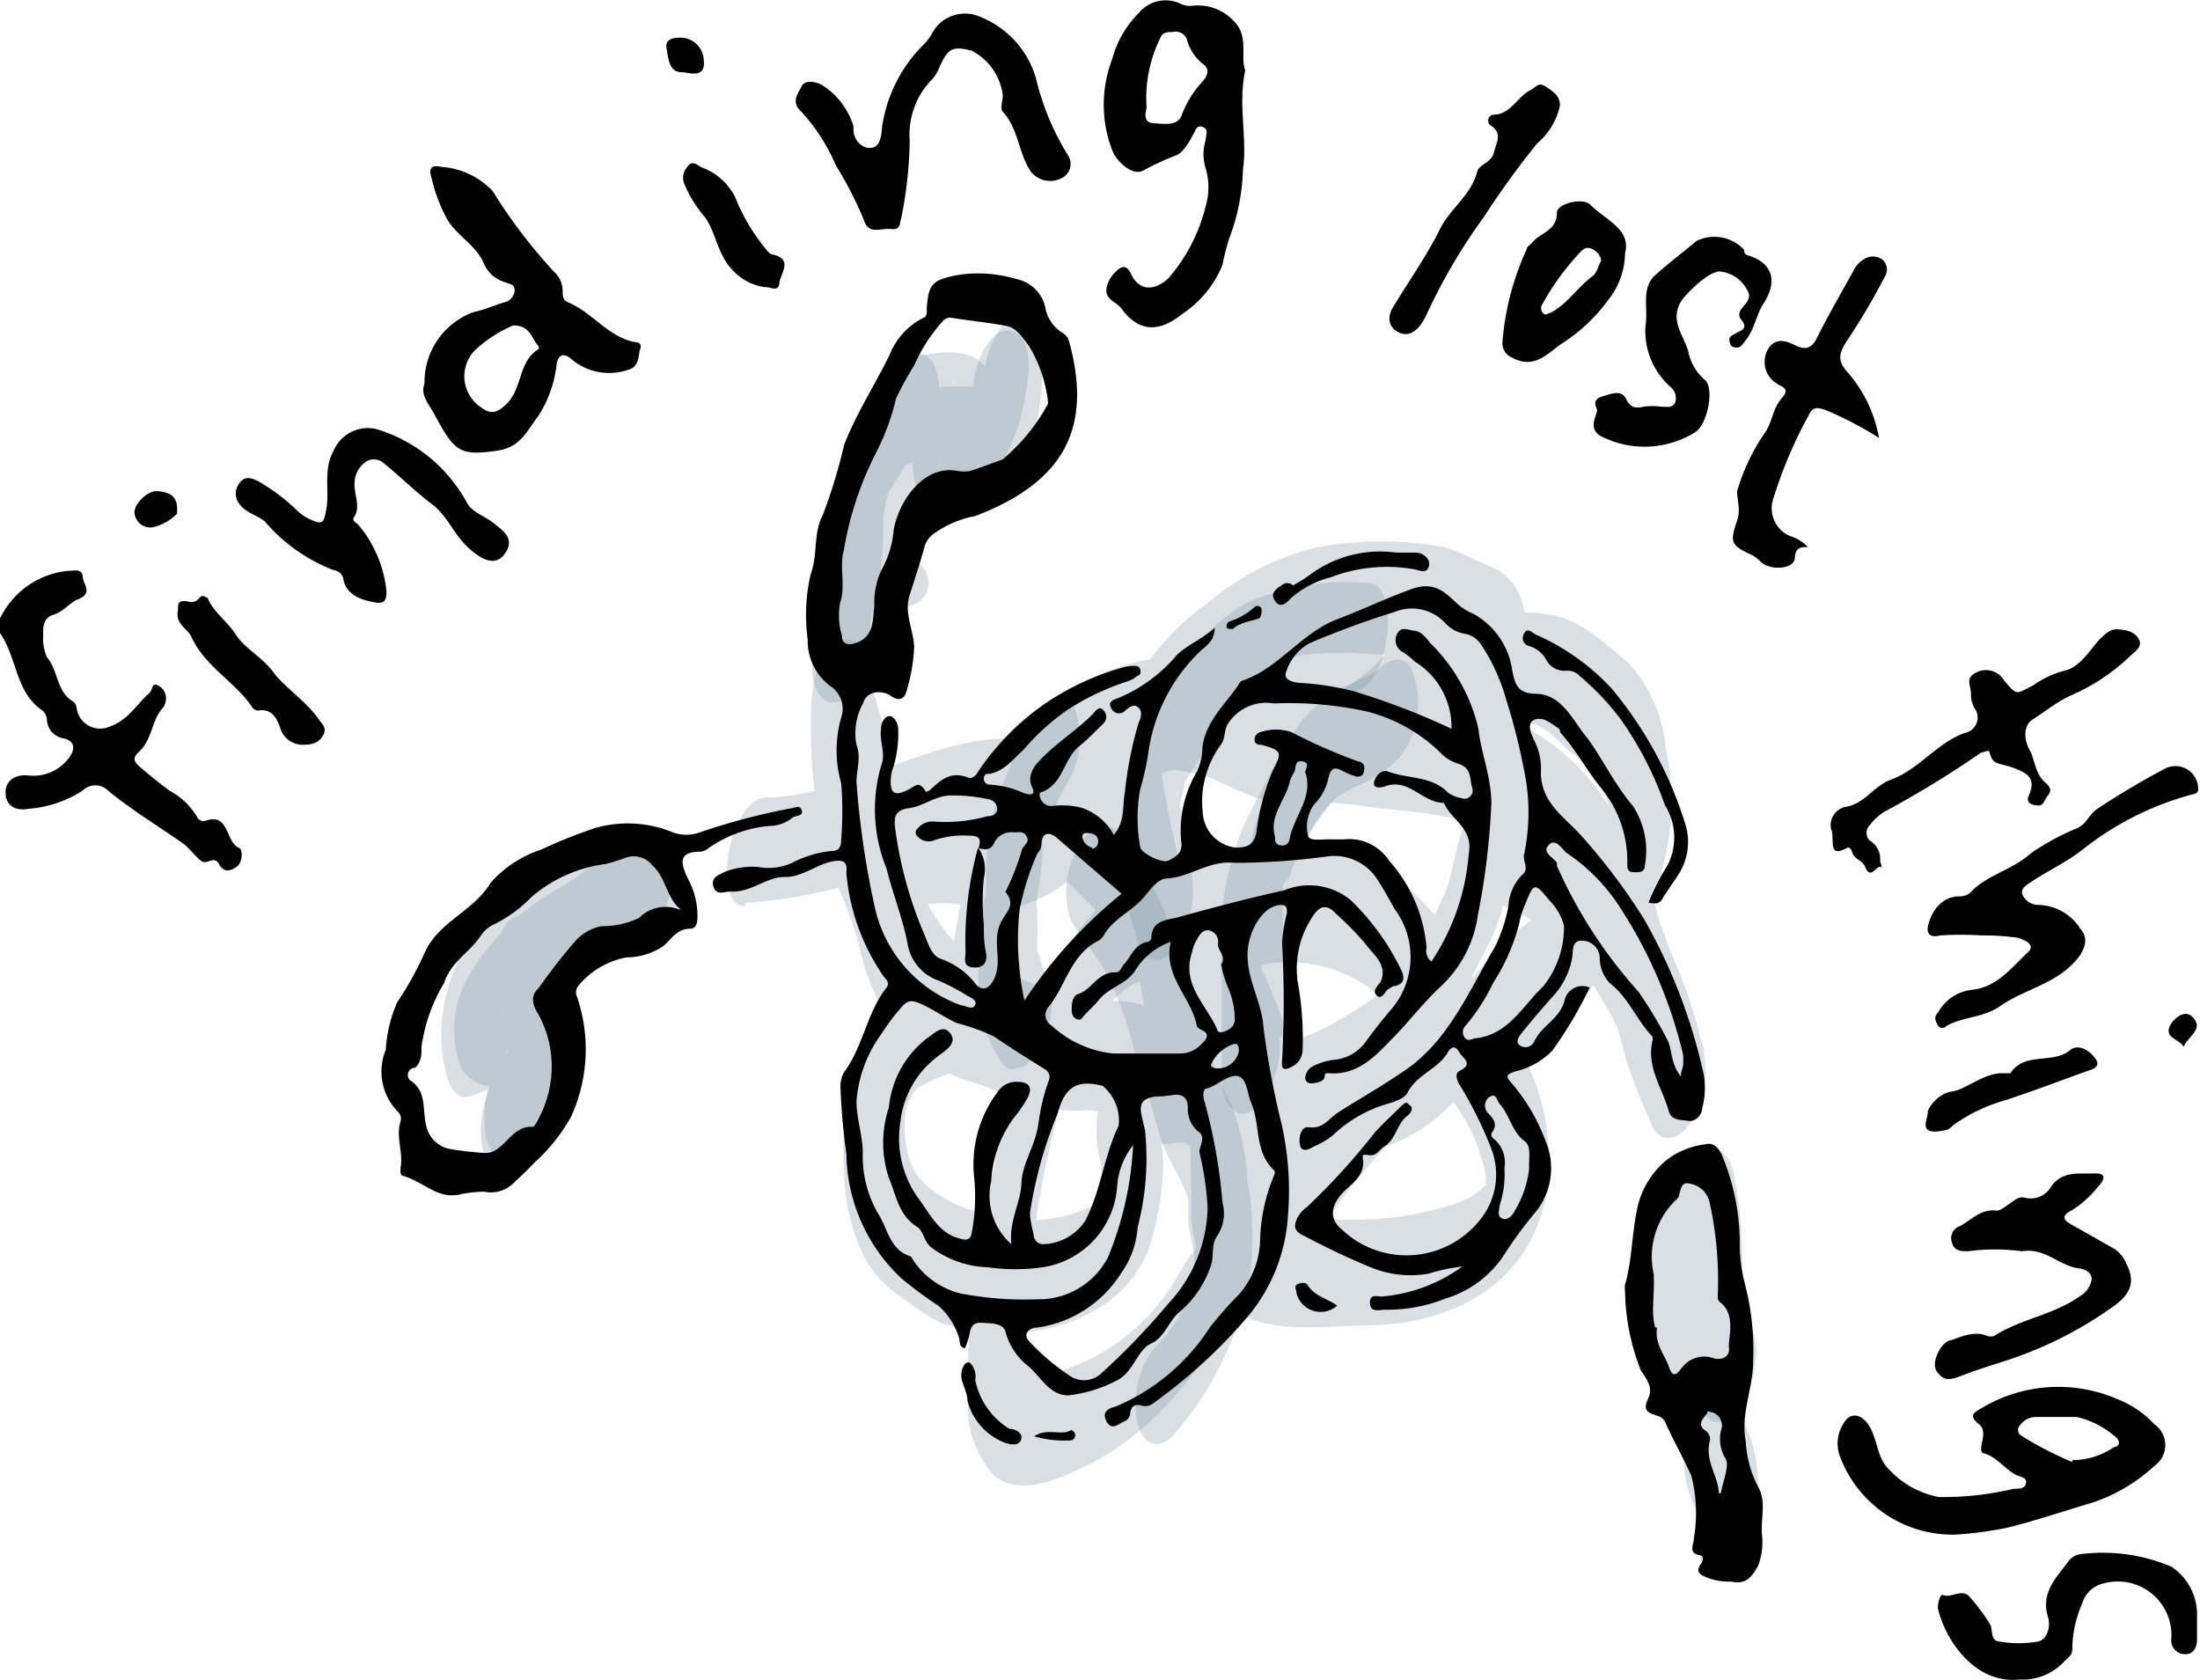 <svg xmlns="http://www.w3.org/2000/svg" viewBox="0 0 59.08 45.11"><defs><style>.cls-1{opacity:0.3;}.cls-2{fill:#8195a5;}</style></defs><g id="Layer_2" data-name="Layer 2"><g id="Layer_1-2" data-name="Layer 1"><g class="cls-1"><path class="cls-2" d="M23.34,16.72c0-.38,0,.12,0,.11s.09-.41.1-.46a7.67,7.67,0,0,0,.19-.93c.05-.34.07-.67.09-1l0-.42c0-.1,0-.4,0-.06a2.62,2.62,0,0,1,.14-.72c0-.15,0-.16,0,0s0,.1,0,0,.05-.14,0,0l.05-.1a4.94,4.94,0,0,0,.81-1.83l-.83,1.3a6,6,0,0,1,.93-.23,1,1,0,0,1,.38,0l.22.07c-.13,0-.2-.14-.2-.32l-.05-.69.05-.29.25-.72c-.06.12.11-.19.17-.21s-.14.13-.18.16-.31.3-.46.46a2.47,2.47,0,0,0-.49,1.57c0,.36.05.92.46,1A2.6,2.6,0,0,0,27,12.85c1-.88,1-2.38,1-3.6,0-.47-.35-1.13-.87-.74a2.45,2.45,0,0,0-.69,2c0,.13,0,.26,0,.39v.2c0-.19,0-.21,0-.05s0,.13.1-.39a.82.82,0,0,1,.25-.42l-.09.07,0,0a1.82,1.82,0,0,1-1.14.24l0,2.61c-.22.24.13-.1.2-.17a3,3,0,0,0,.39-.41,2.76,2.76,0,0,0,.46-2.46c-.39-1-1.72-.62-2.51-.41-.48.13-.75.89-.83,1.3a1.48,1.48,0,0,1,.12-.29l-.11.2-.18.29a4.14,4.14,0,0,0-.45.95,11.24,11.24,0,0,0-.45,2.07c0,.28-.06.55-.08.82s0,.32,0,.47c0,.41.08-.26,0,.16a7.66,7.66,0,0,0-.31,2.33c0,.46.33,1.14.88.73a2.4,2.4,0,0,0,.68-2Z"/></g><g class="cls-1"><path class="cls-2" d="M14.39,30c-.09.29-.11.35-.06.21l-.06.14a2.29,2.29,0,0,0,.14-.27,7.55,7.55,0,0,0,.39-.81,3.25,3.25,0,0,0,.09-2.41,1,1,0,0,0-1.13-.67,5.8,5.8,0,0,0-1,.32l.62.53a.83.83,0,0,1,0-.15c-.07-.23,0,.19,0,.06s0-.24,0,0,0,.14,0,0l0,.24,0-.15s-.12.37,0,.16-.12.22,0,.08a.61.61,0,0,1,.07-.14c.1-.19.05,0,0,0s.07-.09.09-.12l.11-.12c.15-.19-.12.09,0,0a2.78,2.78,0,0,1,.27-.21l.12-.08c-.1.06-.06,0,0,0,.54-.21,1-.51,1.56-.75a2.56,2.56,0,0,1,.81-.26,6.61,6.61,0,0,1,.89,0c.62,0,.93-.8,1-1.32a2.32,2.32,0,0,0,0-1.08c-.06-.18-.17-.53-.42-.54a10.26,10.26,0,0,0-1.24,0,3.07,3.07,0,0,0-1,.36l-1,.49a6,6,0,0,0-1,.49,4.35,4.35,0,0,0-1.42,2A4.46,4.46,0,0,0,12,28.91c.09.27.26.64.62.53s.48-.2.73-.28l.18,0c-.15,0,0,0,0,0s.1.06,0,0l.09.09c-.06-.08-.07-.09,0,0s.05,0-.08-.36a1.51,1.51,0,0,1,0-.37,1.38,1.38,0,0,1,.09-.39c0,.11,0,.1,0,0s0,0,0,.08l-.11.2a5.44,5.44,0,0,0-.55,1.4,2.46,2.46,0,0,0,0,1.08c.06.2.18.49.42.54.6.12.94-.93,1-1.32Z"/></g><g class="cls-1"><path class="cls-2" d="M20,24.25a14.09,14.09,0,0,0,3.83-.82c1.41-.42,2.85-1.27,4.19-.3a16.08,16.08,0,0,1,2.49,2.59A10.34,10.34,0,0,1,32.88,29a3.53,3.53,0,0,1,.24,2.62c-.13.28-.29.53-.4.82,0,.1-.34.72-.18.47-.29.44-.62.83-.89,1.31a5.56,5.56,0,0,1-3,2.54c-1,.35-1.1,0-1.1-.86a26,26,0,0,1,1.1-6.83,4.48,4.48,0,0,1,1.59-2.52c.92-.63,2.5-.53,3.59-.63a3.76,3.76,0,0,1,3.41,1,6.51,6.51,0,0,1,.93,1.57c.3.54.8.92,1.1,1.46a4.86,4.86,0,0,1,.63,1.6c0,1.64.11.08,0,.27a1.94,1.94,0,0,1-.81.5,8.9,8.9,0,0,1-4.2.32c-1.86-.27-1.52-1.95-1.48-3.35A13.33,13.33,0,0,1,33.85,26c.15-.51.47-1,.66-1.48s.24-1.1.41-1.6c.41-1.29,1.52-1.91,2.47-2.79A4.37,4.37,0,0,1,41,19.39c.56.11.79.48,1.2.83a2.23,2.23,0,0,1,1,1.43A1.54,1.54,0,0,1,43,22.91c-.24.43-.57.85-.84,1.27a4.39,4.39,0,0,1-1.3,1.31c-.24.16-.54.26-.77.44s-.44.47-.7.64c-.41.28-.93.36-1.36.65a6.73,6.73,0,0,0-1.3,1.14c-.74.78-1.3,1.7-2,2.52-.07.08-.36.5-.49.49s.09.36-.1-.33-.3-1.22-.49-1.82a1.75,1.75,0,0,0-2.12-1.43,1.68,1.68,0,0,0-1.73,1,3.66,3.66,0,0,0-.35,1.73c0,.3.1.6.13.9a2.17,2.17,0,0,1,.05.76c-.12.47-.06.44.18-.08a3.79,3.79,0,0,1-2.8.61c-.95-.13-2.38-.61-2.62-1.69-.14-.61-.19-1.44.29-1.83A4.61,4.61,0,0,1,26,28.7a2.8,2.8,0,0,0,1.37-2.89,3.42,3.42,0,0,1,0-1.74,7.82,7.82,0,0,1,.47-2,5.18,5.18,0,0,1,1.92-1.2,4.31,4.31,0,0,1,2.44-.07c.78.14,1.47.43,2.23.6s1.44.13,2.16.24c1.37.21,2.87.14,4,1.07A7.28,7.28,0,0,1,43,26.39a14.14,14.14,0,0,1,.65,2,12.85,12.85,0,0,0,.65,1.67c.17.59.61.66,1,.22a2.61,2.61,0,0,0,.44-2.08,12.75,12.75,0,0,0-2.09-4.72,5.72,5.72,0,0,0-3.36-2.35c-.35-.08-.64.35-.77.6-.53,1-.43,1.78-.86,2.55a6.33,6.33,0,0,1-1.76,2.51c-.76.54-2.29,1.54-3.26,1.13s-1.33-2.17-1.53-3.19a28.73,28.73,0,0,1-.9-3.83c-.06-1.16,1-1.82,1.91-2.38a5.68,5.68,0,0,1,1.68-.9,8.35,8.35,0,0,1,2.06-.05,4.13,4.13,0,0,1,1.57.29c.27.1,1,.17,1,.43V17.2c0-.18-.86.42-1,.46a6.58,6.58,0,0,0-.89.28,3.8,3.8,0,0,1-2.83.6,12.54,12.54,0,0,0-2.6-.85,2.32,2.32,0,0,0-1.95,1.25,8.36,8.36,0,0,1-2,2.23c-.72.48-1.39.16-2.18.1-.5,0-1.8.34-2,0s-.16-1.29-.23-1.71A12.09,12.09,0,0,1,23.34,18c0-.53-.32-1-.88-.74s-.7,1.4-.68,2a12.86,12.86,0,0,0,.52,4c.24.66.54,1.29.74,2a6.93,6.93,0,0,0,.54,1.61,5.12,5.12,0,0,0,2.16,2.07,12.45,12.45,0,0,1,1.67.63,4.58,4.58,0,0,0,1.87.24,9.64,9.64,0,0,1,2.86,1,10.34,10.34,0,0,0,4,.22,4.54,4.54,0,0,0,3-1.56c.65-.65,1.75-2.3,2.73-2.31s1.54-2.93.62-2.93h-.31c-1.09,0-1.54,2.93-.62,2.93H42l.62-2.93c-2,0-3,2.36-4.47,3.37-1.13.77-2.63.48-3.93.48a4.24,4.24,0,0,1-1.92-.54c-.46-.2-.93-.27-1.39-.47-.92-.4-1.93,0-2.87-.48A8.22,8.22,0,0,0,26.7,26a3.2,3.2,0,0,1-1.32-1,7.4,7.4,0,0,1-1.28-2.84A11.68,11.68,0,0,1,23.34,18l-1.56,1.22a13.37,13.37,0,0,0,.4,1.88c.1.55.09,1.12.2,1.67.17.83.41,1.73,1.39,1.66a10.33,10.33,0,0,1,1.58-.18c.43,0,.84.16,1.27.18a3.34,3.34,0,0,0,2.57-1.31,11.16,11.16,0,0,0,1.24-1.33c.27-.35.47-.93.92-1.08.61-.21,1.46.35,2,.56a4.62,4.62,0,0,0,2,.38,9.31,9.31,0,0,0,2.43-.95,4.88,4.88,0,0,0,2.51-1.51,3.45,3.45,0,0,0,.57-3.07A1.44,1.44,0,0,0,40,15.2c-.38-.15-.83-.4-1.22-.51a9.59,9.59,0,0,0-3.38,0,7.12,7.12,0,0,0-3,1.53,6.45,6.45,0,0,0-2.71,5.93,24.94,24.94,0,0,0,.82,3.62,13.63,13.63,0,0,0,1.06,3.7,2.4,2.4,0,0,0,2.59,1.5,8.38,8.38,0,0,0,3.1-1.55,6.82,6.82,0,0,0,2.08-2.82c.23-.51.54-1,.75-1.49a5.37,5.37,0,0,0,.3-.88c0-.17.33-1.18.08-.72l-.77.6a4.75,4.75,0,0,1,2.86,2,11.68,11.68,0,0,1,1.76,3.95l1.45-1.86c-.17-.6-.5-1-.62-1.64a11.92,11.92,0,0,0-.57-1.75,10.36,10.36,0,0,0-1.74-3.69A6,6,0,0,0,39.62,19c-1.43-.31-2.94-.25-4.36-.53s-2.87-1-4.43-.76a6.59,6.59,0,0,0-3.22,1.65c-1,1-1.21,2.44-1.51,3.75a16.31,16.31,0,0,0-.48,2.18,4.62,4.62,0,0,0,0,1.05l.06.33c.09.52.15.45.18-.23l.51-.8c-.28.27-.71.26-1.07.4a5,5,0,0,0-1.11.67,4,4,0,0,0-1.4,2.55c-.28,1.79-.3,4.51,1.41,5.56a7.51,7.51,0,0,0,1.08.72,7.44,7.44,0,0,0,1.49.22,4.41,4.41,0,0,0,2.61-.56A3.18,3.18,0,0,0,31,33a7.93,7.93,0,0,0,.24-1.74c0-.6-.24-1.25-.17-1.82l-.32,1.11c-.2.43,0,.11.35.16s.53-.09.75,0c.53.23.6,1.15.73,1.64.2.72.19,2.18,1.3,2,.72-.12,1.36-1.07,1.78-1.6a12.88,12.88,0,0,1,2.29-2.65,9.92,9.92,0,0,1,1.42-.63c.49-.26.74-.72,1.21-1a6.75,6.75,0,0,0,2.37-2.26,15,15,0,0,0,1.65-2.74,6.76,6.76,0,0,0,.13-3.4,3.9,3.9,0,0,0-1-2.27c-.93-.77-1.46-1.35-2.73-1.35a5.55,5.55,0,0,0-3,.44,7.14,7.14,0,0,0-1.1,1c-.48.44-1.08.73-1.54,1.2a7.83,7.83,0,0,0-1.68,3.17c-.16.53-.22,1.06-.42,1.58a10.91,10.91,0,0,0-.78,2.06c0,.22-.05.45-.08.67.07-.6,0-.2,0,0a4.84,4.84,0,0,0-.34,1.68c-.06,1.3-.13,2.68-.06,4A3.83,3.83,0,0,0,33,35.07c.93.79,2.52.54,3.67.52,2.19,0,4.31-1,4.82-3.35a6,6,0,0,0-.34-3.37c-.17-.43-.38-.91-.59-1.33s-.79-.89-1.1-1.42a6.5,6.5,0,0,0-2.07-2.63A4.77,4.77,0,0,0,34.16,23a17.16,17.16,0,0,0-3,.35,4.68,4.68,0,0,0-2.39,1.93,16,16,0,0,0-2.07,6.06A23.36,23.36,0,0,0,26,37.65a2.65,2.65,0,0,0,.73,2c.76.57,1.83,0,2.55-.34,2.18-1.12,3.65-3.45,4.59-5.62a15.45,15.45,0,0,0,.76-1.59,7.75,7.75,0,0,0,.21-2.25,8.61,8.61,0,0,0-.79-3.45,8.77,8.77,0,0,0-2.13-2.92,24.64,24.64,0,0,0-2.91-3c-2.51-1.87-5.64.91-8.38.93-1.09,0-1.53,2.94-.62,2.93Z"/></g><g class="cls-1"><path class="cls-2" d="M45.07,33.21c0,.11,0,.22.07.33s0,.11,0-.08a.77.77,0,0,0,0,.15c0,.19,0,.37.05.55s0,.43,0,.64v.28a4.48,4.48,0,0,0,.49,2.79l1.12-2.57c-.18-.2-.38-.38-.55-.59l.14.18-.14-.22c-.11-.18.06.21,0,0a2.68,2.68,0,0,1-.07-.27c-.07-.31,0,.21,0,0,0-.08,0-.16,0-.24a1,1,0,0,1,0-.17v.12c0-.23,0-.45,0-.68s0-.46,0-.68,0,.37,0,0a3.64,3.64,0,0,0,0-.74,1.31,1.31,0,0,0-.36-.71,2.42,2.42,0,0,0-.45-.24l.18.1-.08-.06.14.18a.22.22,0,0,1-.05-.08.41.41,0,0,0-.62-.21,1.59,1.59,0,0,0-.62.86A7.63,7.63,0,0,0,44,35a5.79,5.79,0,0,0,.75,2.91.46.46,0,0,0,.53.26c.24-.06.46-.37.57-.58a2.88,2.88,0,0,0,.31-1.11,1.72,1.72,0,0,0-.14-1,4.63,4.63,0,0,1-.28-.54l-.06-.14c.05.14.07.17,0,.09s0-.16-.07-.24,0-.19-.07-.28,0-.1,0,.1c0-.05,0-.1,0-.14a4.87,4.87,0,0,1,0-.54c0-.32,0-.64,0-1v-.21c0,.46,0,.16,0,0,0-.37-.06.33,0,.09s-.15.42,0,.1l-1.24.66a1.08,1.08,0,0,0,.63.5L44.7,34l.12.09-.14-.18c.06.11,0,.08,0-.09,0-.54,0-.69,0-.46a5.61,5.61,0,0,0,0,.58c0,.09,0,.17,0,.25v.05a10.29,10.29,0,0,0,0,1.47,3.67,3.67,0,0,0,.43,1.49,6.56,6.56,0,0,0,.77.89c.15.17.44.09.58,0a1.69,1.69,0,0,0,.45-.64,2.77,2.77,0,0,0,.24-.94,1.61,1.61,0,0,0-.15-.95,2.13,2.13,0,0,1-.16-.25,1.12,1.12,0,0,1-.05-.13c.05.14.06.17,0,.09l0-.1c0-.13,0-.09,0,.12,0-.09,0-.19,0-.28s0-.35,0,.08a2.62,2.62,0,0,0,0-.28c0-.28,0-.55,0-.82a12.31,12.31,0,0,0-.25-2.57c-.05-.2-.19-.48-.42-.53a.68.68,0,0,0-.6.32,2.66,2.66,0,0,0-.44,2.07Z"/></g><g class="cls-1"><path class="cls-2" d="M45.23,38.79a3.19,3.19,0,0,0,.1,1.19c.08.27.19.53.29.79l-.1-.26a2.12,2.12,0,0,1,.12.45l0-.32a7.39,7.39,0,0,1,0,.94,1.14,1.14,0,0,0,.28.77.47.47,0,0,0,.59,0,2.5,2.5,0,0,0,.68-2,5.7,5.7,0,0,0,0-.92,3.69,3.69,0,0,0-.15-.72c-.07-.21-.16-.43-.24-.64l.1.26a2.2,2.2,0,0,1-.12-.44l0,.32a.78.78,0,0,1,0-.16v.37a.62.62,0,0,1,0-.13,1.8,1.8,0,0,0-.15-.94.45.45,0,0,0-.52-.27,1.15,1.15,0,0,0-.57.58,2.93,2.93,0,0,0-.31,1.12Z"/></g><g class="cls-1"><path class="cls-2" d="M23.66,15.55c-.09-.07,0,0,0,0s0,.19,0,.05a.64.64,0,1,1,0,.09c-.06-.17,0,0,0,.12a1.14,1.14,0,0,0,0-.37c0-.14,0-.28,0-.42s0-.25,0-.12,0,.09,0,0a1.77,1.77,0,0,1,0-.23c0-.07,0-.15,0-.22s-.06.28,0,.07l.09-.43c0-.21-.06.21,0,.07s.09-.32.13-.49.1-.39.14-.59.05-.22.07-.32a.47.47,0,0,0,0-.16s-.1.34,0,.14.12-.23.11-.31c0,.07-.13.31,0,.08,0,0,.12-.19,0,0s0,0,0,0-.17.11,0,0l.11-.09s.18-.1,0,0l-.61-1.61c.11-.39-.05.09-.08.16s-.06.14,0,0,0-.09-.12.27a6,6,0,0,0-.35,1,9.91,9.91,0,0,0-.24,2c0,.35,0,1,.37,1.18s.72-.24.87-.55c0-.05.25-.43.09-.18.11-.18.24-.36.35-.54A4.45,4.45,0,0,0,25.13,13c0-.2.06-.41.09-.62s0-.1,0,.18c.06-.25,0-.1-.17.47a.6.6,0,0,1-.32.37l.17,0h.26a1.82,1.82,0,0,0,1.62-.76,5.21,5.21,0,0,0,.77-2.13c.09-.42.2-1.49-.4-1.62s-.95.92-1,1.32c0,.11-.05.23-.07.35a1.16,1.16,0,0,0,0,.18c.06-.23.07-.27,0-.11s0,.11,0-.09a.48.48,0,0,1,.12-.16q.11-.1-.06,0c.06,0,0,0-.05,0a1,1,0,0,1-.17,0h-.39a1.45,1.45,0,0,0-.84.22,2.91,2.91,0,0,0-1,2.16c0,.28.06-.36,0-.09s0,.1,0-.16.08-.19,0-.06c.08-.12.08-.13,0,0s-.16.24-.23.37a2.6,2.6,0,0,0-.21.36l1.24.63c0-.26,0-.52.05-.79,0-.06,0-.11,0-.17,0,.19,0,.21,0,0s-.1.24,0-.07a3,3,0,0,1,.12-.32c-.21.34.08-.18.14-.32a6.9,6.9,0,0,0,.34-1,2.08,2.08,0,0,0,0-1.21c-.08-.21-.29-.54-.57-.4a3.3,3.3,0,0,0-1.56,1.93,9.18,9.18,0,0,0-.52,2l.07-.25-.09.3c0,.14-.08.28-.11.42a6,6,0,0,0-.13.74,6.2,6.2,0,0,0-.08.74c0,.14,0,.28,0,.42,0,.56,0-.2,0,.07-.07.77-.17,1.88.49,2.44.82.69,1.75-2.1,1-2.75Z"/></g><g class="cls-1"><path class="cls-2" d="M14,31a5,5,0,0,0,.48-6.13.51.51,0,0,0-.92,0,3.73,3.73,0,0,0-.6,2.3,3.78,3.78,0,0,0,.06.47,1.5,1.5,0,0,0,0,.22c.05.44.13-.77.05-.49l.25-.72c0-.07.42-.55.53-.48a.86.86,0,0,0-.17,0c-.05,0,0,.05,0,0s0,0,0,0a.54.54,0,0,1,.1.2l.05.69a2.6,2.6,0,0,1-.24.81.83.83,0,0,0,.07-.13c-.11.17-.13.21-.05.1l.07-.09.18-.23.14-.15h0a9.9,9.9,0,0,1,1.19-.85,7.31,7.31,0,0,0,.65-.43l.23-.18s.32-.22.18-.14c.18-.1.39-.16.58-.25a2,2,0,0,0,.76-.62A2.55,2.55,0,0,0,18,22.87c-.07-.22-.17-.49-.42-.54a.67.67,0,0,0-.6.32c-.08.1-.06.09,0,0a.47.47,0,0,1-.12.09c.17-.1-.12,0-.16.05a3.62,3.62,0,0,0-.65.33c-.21.14-.4.31-.61.46s-.39.24-.58.36a6.29,6.29,0,0,0-2.19,2.13,2.9,2.9,0,0,0-.29,2.6A1,1,0,0,0,13.8,29a2.67,2.67,0,0,0,.77-2.31c0-.15,0-.3-.06-.45s0-.19,0-.28q0,.39,0,.18a2.22,2.22,0,0,1-.39,1.08l-.92,0a5,5,0,0,1,.38.72c.08.18,0-.13,0,0l.06.18.06.23c0,.05,0,.28,0,.07s0,.45,0,.12,0,0,0,.05c0,.29.06-.38,0-.1s.1-.3,0-.13.17-.3,0-.1.19-.21,0,0c0,0-.21.21,0,0a2.44,2.44,0,0,0-.68,2,1.12,1.12,0,0,0,.28.76A.44.44,0,0,0,14,31Z"/></g><g class="cls-1"><path class="cls-2" d="M28.8,24.78c.3.52.75,1,1,1.52a12.63,12.63,0,0,1,.49,1.29c.16.47.21,1,.41,1.44s.29,1,.47,1.54.56,1.07.74,1.63v.48c0,.34.11.67.16,1A3.34,3.34,0,0,1,31,36.19a2.51,2.51,0,0,0-.44,2.07c.16.6.63.68,1,.22a8.83,8.83,0,0,0,2-4.16,8.52,8.52,0,0,0-.06-2.62,6.57,6.57,0,0,0-.42-2,9.24,9.24,0,0,1-.7-1.79c-.14-.61-.47-1.17-.59-1.79a11.2,11.2,0,0,0-.54-1.7,11.48,11.48,0,0,0-1.2-2c-.34-.57-.87-.09-1.09.32a2.38,2.38,0,0,0-.17,2.06Z"/></g><g class="cls-1"><path class="cls-2" d="M34.45,27.84c0-.95,0-1.89,0-2.84,0-.43,0-.69,0-1s0-.2,0-.06c0-.17,0-.19,0-.05,0-.17,0-.12.16-.32a7.28,7.28,0,0,1,1.12-2,2.69,2.69,0,0,1,.84-.52,3.26,3.26,0,0,0,1.05-.75A2.43,2.43,0,0,0,38,18.22c-.17-.63-.6-.64-1-.22a6.47,6.47,0,0,1-1,.47,4.19,4.19,0,0,0-1.06.91,8.42,8.42,0,0,0-.84,1.42c-.26.51-.54,1-.77,1.54a7.87,7.87,0,0,0-.52,3.5c0,1.07,0,2.14,0,3.21,0,.47.35,1.13.87.74a2.48,2.48,0,0,0,.68-1.95Z"/></g><g class="cls-1"><path class="cls-2" d="M32,23.47a2.25,2.25,0,0,0-.09-.35c0-.1-.08-.43-.06-.07s0-.21,0-.26,0-.28,0-.42a4.54,4.54,0,0,0-.19-.81c-.15-.56.05.1,0,.1a3.85,3.85,0,0,0,.18-.81c0-.11,0-.22,0-.33l-.09.46c-.15.46-.26.45-.09.23a12,12,0,0,0,.75-1.16s.17-.27.07-.12l.08-.11.18-.23s.23-.25.07-.09a2.8,2.8,0,0,1,.83-.57,6.23,6.23,0,0,1,2.57-.33c.62,0,.94-.8,1-1.32a2.32,2.32,0,0,0,0-1.08c0-.18-.18-.54-.41-.54a6.83,6.83,0,0,0-3.29.51,5.4,5.4,0,0,0-2.12,2.22c-.06.09-.11.19-.16.28s-.08.13,0,0a.4.4,0,0,1-.1.12,6.24,6.24,0,0,0-.46.68A5.79,5.79,0,0,0,30.27,21c.06-.26,0,0,0,.1s-.07.25-.09.37a4.12,4.12,0,0,0,.13,2.2c0,.14,0,.15,0,0s0-.17,0,0a3,3,0,0,0,0,.6c0,.36.17.68.23,1,.1.6.68.67,1,.22A2.74,2.74,0,0,0,32,23.47Z"/></g><g class="cls-1"><path class="cls-2" d="M27.76,19.29a11.28,11.28,0,0,0-1,2.28,7.38,7.38,0,0,0-.28,1.68,2.26,2.26,0,0,1,0,.26s0,.39,0,.19,0,.1,0,.13,0,.21-.05.31a10.3,10.3,0,0,0-.14,2.42,3.42,3.42,0,0,0,.67,2.05c.15.17.44.08.59,0a1.87,1.87,0,0,0,.51-.81,2,2,0,0,0-.12-1.91c.17.19-.1-.27,0,0,0-.1,0-.22-.08-.31s0-.06,0,.09l0-.19c0-.12,0-.24,0-.37a1.92,1.92,0,0,0,0-.24c0,.21,0,.22,0,0s0-.17,0-.25a2.33,2.33,0,0,1,0-.37c-.09.39,0-.14,0-.22A11.66,11.66,0,0,0,28,22.9l0-.52c0,.33.06-.17,0,.14.09-.28.2-.55.31-.82-.13.3.09-.17.11-.22l.24-.45A2.31,2.31,0,0,0,28.85,19c-.34-.6-.87-.08-1.09.32Z"/></g><g id="dlomqm.tif"><path d="M29.91,22.42c.32-.38.23-.79.3-1.16a10.39,10.39,0,0,1,.36-1.83c.06-.14.13-.31,0-.43s-.26,0-.37.1a.23.23,0,0,1-.37-.11c-.08-.15.09-.21.19-.24a4.15,4.15,0,0,0,1.6-1.18c.3-.27.68-.42,1-.71,0,.32-.19.46-.36.6a4.66,4.66,0,0,0-1.43,2.81,7.21,7.21,0,0,1-.21.92,4.25,4.25,0,0,0,0,1.55c0,.16.6.46.76.37s.4-.18.34-.53a3.09,3.09,0,0,1,.43-1.87,1.63,1.63,0,0,0,.14-.63c.08-.72.63-1.17,1-1.74a.11.11,0,0,1,.07-.06c1-.34,1.6-1.31,2.6-1.67.65-.25,1.28-.55,1.94-.79s.94.13,1.3.45a1.86,1.86,0,0,0,.38.22A2.06,2.06,0,0,1,40.61,18c.07.35.13.62.62.63.7,0,1,.7,1.35,1.13s.77,1.3,1.27,1.88a2.2,2.2,0,0,1,.32,1.61c0,.18-.17.18-.31.17s-.16-.07-.16-.23a3.08,3.08,0,0,0-.68-2c-.4-.48-.69-1.05-1.12-1.52,0,0,0-.09-.06-.12-.19-.13-.42-.32-.64-.22s-.07.4,0,.55a1.67,1.67,0,0,1,.18.86c0,.84.67,1.22,1.11,1.73a16.35,16.35,0,0,1,1.66,2.21,14.78,14.78,0,0,1,1.61,4.21,2.16,2.16,0,0,1-.05.88c0,.17-.19.36-.36.33s-.45,0-.53-.24c-.17-.64-.62-1.21-.44-1.92,0,0,0-.08,0-.1-.43-.44-.64-1.05-1.15-1.44a1,1,0,0,1-.27-.7.48.48,0,0,0-.49-.44c-.27,0-.22.29-.25.46a2.07,2.07,0,0,1-.54,1.06c-.27.3-.54.62-.8.94-.08.1-.2.25-.07.35a.26.26,0,0,0,.39-.1c.19-.42.67-.6.81-1.08a.49.49,0,0,1,.68-.37,11.16,11.16,0,0,1-1,1.69,2,2,0,0,1-1,.56c-.24.09-.27.12-.1.31a5.19,5.19,0,0,1,.92,1.57,1.87,1.87,0,0,1-.25,1.87,11.39,11.39,0,0,0-.89,1.21,2.87,2.87,0,0,1-1.55,1.14,4.2,4.2,0,0,1-1.62.3c-.16,0-.41.09-.41-.19s.24-.13.38-.17a4.28,4.28,0,0,0,2.1-.8,4.8,4.8,0,0,0-.9.19,2.79,2.79,0,0,1-1.54-.16,19.71,19.71,0,0,1-1.8-.85c-.31-.13-.29-.3-.17-.52a.85.85,0,0,1,.24-.26,17.85,17.85,0,0,0,1.82-2c.21-.23.44-.44.66-.66s.19-.13.29-.06,0,.21-.06.26c-.3.21-.31.64-.64.84-.13.08-.2.26-.4.23s-.18,0-.17.1c.07.51-.38.69-.62,1s-.28.64.08.92a2.52,2.52,0,0,0,3.65-.24,1.93,1.93,0,0,0,.32-2,10.54,10.54,0,0,0-.84-1.68c-.06-.09-.13-.29,0-.36.4-.19.09-.34,0-.5s-.2-.19-.31,0c-.26.45-.83.59-1.08,1.08-.08.16-.36.25-.57.31a3.55,3.55,0,0,0-1.43.83,2.14,2.14,0,0,1-.5.3c-.13.07-.32.18-.38,0s0-.54.22-.51c.4.06.55-.25.8-.4.67-.43,1.38-.82,2-1.28a4.7,4.7,0,0,0,.93-1c.5-.69.85-1.45,1.28-2.17a4.17,4.17,0,0,0,.36-1.1,1.27,1.27,0,0,1,.37-.83c.2-.16,0-.37.05-.55a5.5,5.5,0,0,0,0-2.25,16.54,16.54,0,0,0-.49-1.93,5.08,5.08,0,0,0-.66-1.44.66.66,0,0,0-.43-.3.9.9,0,0,1-.54-.29,1.22,1.22,0,0,0-1.35-.3,24.2,24.2,0,0,0-2.29.84,1.34,1.34,0,0,0-.63.77c-.09.23.21.29.39.3a7.29,7.29,0,0,1,1.45.23,19.49,19.49,0,0,1,2.6,1A2.07,2.07,0,0,0,38,17.77a2.42,2.42,0,0,0-.31-.25.36.36,0,0,1-.17-.5c.11-.22.32-.09.48-.08s.31.2.41.33a4.71,4.71,0,0,1,1.29,2.29c.07.66.34,1.26.35,2a19.57,19.57,0,0,1-.36,3,3.23,3.23,0,0,1-1,1.93c-.46.43-.85.94-1.29,1.39s-.92,1-1.71.94c-.13,0-.1,0-.12.11s-.22.16-.36.16a.15.15,0,0,1-.16-.13.39.39,0,0,1,.21-.33,1.76,1.76,0,0,1,.55-.17,1.17,1.17,0,0,0,.89-.52q.33-.45.69-.87a2.16,2.16,0,0,0,.07-2.65c-.15-.26-.3-.54-.47-.8A1.37,1.37,0,0,0,35.63,23a18.76,18.76,0,0,1-2.47.17c-.7-.07-1.19.38-1.82.42-.24,0-.44.29-.58.45-.32.42-.86.61-1.12,1.08a.39.39,0,0,1-.16.15c-.74.38-.86,1.22-1.34,1.79a.33.33,0,0,0,.1.48,2.87,2.87,0,0,0,1.66.75c.59,0,1.19,0,1.79,0a.77.77,0,0,0,.58-.26c.13-.11.23-.27,0-.37,0,0-.12-.06-.13-.11-.14-.77-.91-1.32-.7-2.26a1.86,1.86,0,0,0-.93.73c-.22.4-.73.49-1,.83-.11.14-.25.26-.37.39s-.1.16-.21.13-.15-.14-.15-.25,0-.38.18-.43c.37-.12.52-.59,1-.58.13,0,.15-.13.21-.2.21-.21.29-.57.67-.62,0,0,.08-.06.08-.09,0-.49.41-.49.72-.57.94-.26,1.89-.51,2.84-.72a1.76,1.76,0,0,1,1.78.25,6.54,6.54,0,0,1,1.37,1.89c.09.19.1.38-.19.43-.06,0-.1.06-.16.08s-.16.3-.3.18,0-.25.1-.38c.19-.46-.2-.72-.4-1a7.72,7.72,0,0,0-.8-.82c-.22-.24-.4-.24-.58,0a2.52,2.52,0,0,0-.42,2,8.63,8.63,0,0,1,.1,1.69.51.51,0,0,1-.3.42c-.18.1-.28.08-.25-.17a30.47,30.47,0,0,0,0-3.17,4.2,4.2,0,0,1,.13-.79c0-.12,0-.21-.14-.22-.43,0-.73.48-.85.88-.26.89.31,1.6.36,2.41a23.07,23.07,0,0,0,.49,2.61,8.15,8.15,0,0,1,.17,2.41,4.66,4.66,0,0,1-1.12,2.79A14.14,14.14,0,0,1,31,37.66a.37.37,0,0,1-.33.09c-.18-.06-.29,0-.32.2a.24.24,0,0,1-.14.21c-.17.07-.36.28-.5,0s.11-.35.25-.39a5.58,5.58,0,0,0,2.54-2.14,10.94,10.94,0,0,1,.79-.89,2.3,2.3,0,0,0,.55-1.47,4.83,4.83,0,0,1,.38-1.72.13.13,0,0,0,0-.12c-.55-.5-.36-1.25-.63-1.84-.1-.25-.1-.62-.34-.69s-.54.24-.84.33c-.12,0-.11.24-.06.36a14.81,14.81,0,0,1,.48,2.71,1.09,1.09,0,0,1-.15.9c-.16.22-.07.54-.17.81a2.82,2.82,0,0,1-.81,1.2c-.31.24-.42.71-.79.87s-.47.79-.94,1a3.65,3.65,0,0,1-1.28.39c-.51,0-.74-.5-1.07-.78a1.73,1.73,0,0,1-.61-.9c-.05-.27-.4-.25-.65-.27s-.3.15-.33.34a3.38,3.38,0,0,1-.11.34c-.16,0-.14-.17-.16-.26a1.94,1.94,0,0,0-.55-.87,10.6,10.6,0,0,1-1-.74A4.65,4.65,0,0,1,22.73,31a18.16,18.16,0,0,1-.16-1.81.83.83,0,0,1,.09-.39c.52-.69.61-1.59,1.14-2.27.11-.14,0-.22-.07-.31a5.75,5.75,0,0,1-1-2.76c0-.18.06-.41-.37-.33s-.82.43-1.29.42-.92.43-1.45.39c-.17,0-.38.12-.46-.13s.15-.32.31-.4a2.05,2.05,0,0,1,.88-.13,1.51,1.51,0,0,0,1-.15,2.92,2.92,0,0,1,1-.28c.2,0,.24-.14.24-.31a9.54,9.54,0,0,0,0-1.51,3.2,3.2,0,0,1,0-1.76.73.73,0,0,0-.24-.81,1.51,1.51,0,0,1-.66-1.29,4.87,4.87,0,0,1,.08-1.75c.2-.53.06-1.1.33-1.6a14.61,14.61,0,0,0,.57-1.88c.33-.84.82-1.6,1.22-2.41a1.87,1.87,0,0,1,.92-1c.11-.05.07-.19.08-.29.05-.63.17-.72.8-.85a3.55,3.55,0,0,1,1.59.1,1,1,0,0,1,.79.76,1,1,0,0,0,.45.68.38.38,0,0,1,.19.24c.63,2.29-.1,3.77-2.53,4.69a2.77,2.77,0,0,0-1.13.49.66.66,0,0,0-.22.32c-.12.45-.27.89-.41,1.34s.11.91.13,1.36a4.71,4.71,0,0,1-.21,1.2c-.05.2-.2.27-.41.12s-.64-.17-.75.19A1.66,1.66,0,0,0,23,20c.13.33,0,.69,0,1a23.39,23.39,0,0,0,.51,3.44A3.63,3.63,0,0,0,25.82,27c.11,0,.28.13.36,0s-.1-.21-.2-.26a5.8,5.8,0,0,0-.78-.41,1.26,1.26,0,0,1-.83-1c-.13-.68-.4-1.34-.56-2a4.21,4.21,0,0,1-.15-2.76c.14-.31-.05-.67,0-1,0-.17.1-.33.22-.34s.23.18.24.32A3.16,3.16,0,0,1,24,20.57a1.11,1.11,0,0,0-.08.44c0,.3.13.35.4.23s.34-.3.53,0c0,.05.1,0,.15-.05.27-.25.54-.49,1-.31.11.05.22-.07.28-.18a6.87,6.87,0,0,1,1.91-1.89,7.21,7.21,0,0,1,1.94-.88,1.12,1.12,0,0,1,.31-.05c.07,0,.15,0,.18.1s0,.14-.09.18a.76.76,0,0,1-.23.13,6.77,6.77,0,0,0-1.63.77,6.18,6.18,0,0,0-1.19,1.08c-.28.25-.5.56-.9.64-.07,0-.15,0-.16.12a.16.16,0,0,0,.18.17,2.6,2.6,0,0,1,.9.23c.2.06.32.05.21-.18s0-.49.21-.7c.43-.46,1-.81,1.43-1.25.07-.07.16-.23.28-.1a.25.25,0,0,1,0,.36c-.22.21-.42.43-.65.61-.42.34-.42,1-1,1.23-.09,0-.07.16,0,.24a.3.3,0,0,0,.31.13,2.11,2.11,0,0,1,.75.05A1.52,1.52,0,0,1,29.91,22.42Zm-3.63.36h0c.06-.23.06-.34-.26-.34a2.38,2.38,0,0,0-.92.12.4.4,0,0,1-.45-.09.14.14,0,0,1,0-.23.5.5,0,0,1,.41-.18,4.21,4.21,0,0,0,1.45-.14c.13,0,.29-.06.27-.23a.28.28,0,0,0-.25-.23,4.43,4.43,0,0,0-1-.1c-.4,0-.73.29-1.11.34s-.42.23-.38.55a10.84,10.84,0,0,0,.79,2.86c.1.23.18.55.44.64a2,2,0,0,1,.92.66c.18.23.38.14.5-.11.22-.44,0-.9.12-1.35s.53-.58.19-1a6.69,6.69,0,0,0,.45-1.15c.05-.11.21-.18.12-.34s-.23-.1-.36-.11a.51.51,0,0,0-.5.26C26.62,22.84,26.46,22.82,26.28,22.78Zm.88,10.63c-.07-.63.25-1.1.27-1.64s.38-1,.46-1.62A5.33,5.33,0,0,1,28.17,29a.23.23,0,0,0-.1-.28c-.46-.29-.93-.58-1.38-.89a5.73,5.73,0,0,0-1-.36c-.31-.14-.59-.34-.89-.48s-.38-.14-.54,0a5.67,5.67,0,0,0-.58.76A3.52,3.52,0,0,0,23,29.57c0,.46.16.9.17,1.36a3.07,3.07,0,0,0,.4,1.64c.27.41.32,1,.89,1.17,0,0,.05.07.07.11a2.15,2.15,0,0,0,1.25.88,9,9,0,0,0,2.07.16,2.09,2.09,0,0,0,1.91-1.14,9.09,9.09,0,0,0,.67-3A2,2,0,0,0,30,31.87a2.36,2.36,0,0,1-2,2.16,5.2,5.2,0,0,1-1.47,0A2.66,2.66,0,0,1,25,33.49c-.19-.15-.19-.43-.38-.55-.49-.31-.55-.84-.75-1.31a3,3,0,0,1,0-1.89,2.67,2.67,0,0,1,1-1.84c.2-.13.45-.42.65-.15s-.13.46-.34.62a2.54,2.54,0,0,0-1,1.75,2.77,2.77,0,0,0,.44,2c.33.43.57,1,1.16,1.14.21.07.3,0,.32-.18a5.2,5.2,0,0,0,.06-1.47,3.24,3.24,0,0,1,.64-2.3.59.59,0,0,1,.5-.26c.33,0,.45.14.29.44a3.58,3.58,0,0,1-.38.55,3.13,3.13,0,0,0-.59,1.67A1.73,1.73,0,0,0,27.16,33.41Zm11.28-7.59a6,6,0,0,0,1-2.87c.14-.73-.48-.92-.66-1.39-.58,0-.94-.67-1.57-.45-.13.05-.34.07-.31-.1s.2-.36.38-.29c.53.2,1.15.11,1.59.55a.78.78,0,0,0,.37.16.22.22,0,0,0,.3-.26c-.08-.23,0-.54-.37-.66a1.07,1.07,0,0,1-.49-.3,4.34,4.34,0,0,0-2-1.11,9.75,9.75,0,0,0-2.47-.21A1.21,1.21,0,0,0,33,19.4c-.15.19-.07.43-.23.62a2.59,2.59,0,0,0-.47,1.81,1,1,0,0,0,.88.93c.29,0,.49-.05.56-.41a6.3,6.3,0,0,1,.43-1.64c.27-.51.26-.55-.29-.71-.08,0-.19,0-.19-.15a.21.21,0,0,1,.16-.19,1.31,1.31,0,0,1,.83,0,15.11,15.11,0,0,0,1.8.79.17.17,0,0,1,.15.23c0,.13-.1.21-.25.16a2,2,0,0,1-.29-.12c-.24-.13-.35-.13-.42.19a1.39,1.39,0,0,1-.37.68,1,1,0,0,0-.18.82c0,.2.38.12.6.13h.36a1.29,1.29,0,0,1,1.23.58,4,4,0,0,1,1,2.33A.36.36,0,0,0,38.44,25.82ZM25.73,12.65a1.06,1.06,0,0,0,.31,0c.3-.09.59-.21.88-.31a5.12,5.12,0,0,0,1.22-1.49.28.28,0,0,0,0-.09,3.68,3.68,0,0,0-.52-1.49c-.17-.21-.32-.47-.6-.52-.49-.09-1-.14-1.49-.22-.15,0-.2.08-.28.17a4.53,4.53,0,0,0-.7,1.11,8.44,8.44,0,0,0-.49.9,6.25,6.25,0,0,1-.51,1.4,9,9,0,0,0-.89,2.67c-.13.45.06.94-.1,1.41a1.87,1.87,0,0,0,.05.88c0,.24.18.27.39.19.49-.18.43-.63.48-1a2.09,2.09,0,0,1,.18-.93,2.7,2.7,0,0,0,.34-1.1C24.13,13.47,24.8,12.46,25.73,12.65Zm5.48,16.79c-.49,0-.64.15-.55.53l.09.39a7.36,7.36,0,0,1-.2,2.6,2.4,2.4,0,0,1-.45,1.24,3.19,3.19,0,0,1-2.25,1.45c-.21,0-.39.17-.22.36a6,6,0,0,0,1.05.9.68.68,0,0,0,.86,0A19.1,19.1,0,0,0,31.38,35a3.88,3.88,0,0,0,1.05-2.57,8.24,8.24,0,0,0-.22-1.49c0-.17.17-.39,0-.53a.77.77,0,0,1-.31-.66c0-.3-.17-.39-.44-.34Zm-3.55,3.13c0,.19.06.4.1.6a.25.25,0,0,0,.23.24,1.39,1.39,0,0,0,1.16-.64c.41-.8.5-1.73.89-2.54a1.2,1.2,0,0,0-.43-1.07c-.66-.17-1,0-1.2.71-.06.17-.13.33-.19.5A11.44,11.44,0,0,0,27.66,32.57ZM30.12,24l-1.75-1.51c-.22-.18-.39-.1-.4.14s-.1.23-.14.35a7.18,7.18,0,0,0-.45,1.45,7.74,7.74,0,0,0,.13,2.44A12.67,12.67,0,0,1,30.12,24ZM42,24.85a1.52,1.52,0,0,0-.39-.67c-.4-.49-.42-.48-.65.1a2.16,2.16,0,0,0-.16.51,5.34,5.34,0,0,1-.7,1.6,5.24,5.24,0,0,1-.75,1.16.24.24,0,0,0,0,.33c.08.1.19,0,.29,0,.87-.1,1.26-.88,1.8-1.39A2.54,2.54,0,0,0,42,24.85Zm3.14,4.07c0-.18.06-.25.06-.32a2.44,2.44,0,0,0,0-.27,12.48,12.48,0,0,0-1.72-4,5,5,0,0,0-1.4-1.42c-.13-.1-.3-.42-.49-.22s.11.32.22.48a.59.59,0,0,1,0,.08A12.77,12.77,0,0,0,44,26.63a12,12,0,0,1,.75,1.24C44.93,28.18,44.84,28.55,45.15,28.92Zm-12.36-3c.18-.25-.09-.38-.07-.58a.31.31,0,0,0-.27-.36c-.18,0-.24.16-.31.27a1,1,0,0,0-.12.33c-.29.86.39,1.4.68,2.07,0,.1.19.08.29,0a.3.3,0,0,0,.18-.29,2.19,2.19,0,0,0-.19-.86A3.13,3.13,0,0,1,32.79,25.89Zm8.28,5.43c0-.28.06-.57-.11-.7-.35-.26-.4-.69-.67-1-.09-.09-.09-.33-.3-.18a.29.29,0,0,0,0,.44c.13.14.23.27.11.47a.12.12,0,0,0,0,.18.83.83,0,0,1,.31.81,2.59,2.59,0,0,1-.13,1c0,.1-.08.29.07.35s.28-.08.34-.21A2.78,2.78,0,0,0,41.07,31.32Zm-6-10.57c-.05-.1.16-.28-.07-.33s-.18.16-.23.28a1.08,1.08,0,0,0-.12.24c-.1.51-.57.92-.4,1.5,0,.1,0,.22.16.23a.19.19,0,0,0,.23-.16C34.74,21.92,35.27,21.43,35.06,20.75Zm-1.79,7.48c0-.11,0-.27-.15-.22a1,1,0,0,0-.58.51c-.08.11.1.15.2.14A.58.58,0,0,0,33.27,28.23Zm-3.94-5.47a.18.18,0,0,0,.16-.19c0-.18-.13-.22-.27-.23s-.18.05-.14.16A.33.33,0,0,0,29.33,22.76Z"/><path d="M13,32a3.8,3.8,0,0,0-.59.06c-.63.18-1-.31-1.57-.48-.1,0-.09-.15-.08-.24.07-.41-.14-.83,0-1.24a.25.25,0,0,0-.08-.25,1.54,1.54,0,0,1-.32-1.66,3.64,3.64,0,0,1,.31-1.28,9,9,0,0,0,.75-1.36c.38-.81,1.3-1.08,1.76-1.85a3.08,3.08,0,0,1,1.34-.88A13.54,13.54,0,0,1,16,22.23a3.18,3.18,0,0,1,2.09.13,1.06,1.06,0,0,0,.68,0,17.71,17.71,0,0,1,2.45-.65c.1,0,.26-.12.31.05s-.17.13-.25.2a1,1,0,0,1-.62.22,3.37,3.37,0,0,0-1.64.6.4.4,0,0,1-.2.09c-.63,0-.53.32-.36.7a2.09,2.09,0,0,1,.27,1c0,.15,0,.37-.2.37-.35,0-.49.27-.71.46a1.79,1.79,0,0,1-1,.31,2.2,2.2,0,0,0-1.27.74.29.29,0,0,0-.05.33A4.36,4.36,0,0,1,15.33,30a4.86,4.86,0,0,1-1,1.24c-.17.19-.36.36-.54.53A.86.86,0,0,1,13,32Zm5.28-7.57c-.39-.33-.39-.86-.76-1.19a.64.64,0,0,0-.74-.2,5,5,0,0,1-.51.16,3.8,3.8,0,0,0-2,.89,3.57,3.57,0,0,1-1,.73.86.86,0,0,0-.34.28c-.3.47-.82.72-1,1.29a4.56,4.56,0,0,0-.61,1.71c0,.21,0,.42-.17.57A.2.2,0,0,0,11,29c.47.29.34.79.44,1.2a.8.8,0,0,0,.68.66,8.78,8.78,0,0,0,.88.1.49.49,0,0,0,.33-.09c.33-.21.51-.65,1-.61,0,0,.1-.14.13-.22a2.93,2.93,0,0,0,0-2.8c-.13-.2-.25-.48,0-.7a15.33,15.33,0,0,1,1-1.28,1.26,1.26,0,0,1,.7-.39,2.25,2.25,0,0,0,1-.22A1,1,0,0,1,18.23,24.42Z"/><path d="M46.5,42.47a1.63,1.63,0,0,1-.64-.1c-.18-.07-.35-.14-.18-.38.06-.07.07-.21,0-.22-.37-.06-.19-.27-.19-.48a4,4,0,0,0-.07-1.66c-.22-.49-.51-1-.71-1.46a.34.34,0,0,0-.2-.15c-.24-.08-.41-.13-.25-.46s-.09-.58-.2-.77a6,6,0,0,1-.42-2.11.54.54,0,0,1,0-.18c.2-.7.18-1.44.35-2.15a2.32,2.32,0,0,1,.63-1.08,2.08,2.08,0,0,1,1.17-.54c.22-.06.34.08.43.24a6.11,6.11,0,0,1,.5,2.35,4.28,4.28,0,0,0,.14,1.16,7.08,7.08,0,0,1,.22,2.07c0,.73-.34,1.42-.2,2.14a3,3,0,0,0,.33,1.23c.24.4.06.88.11,1.32a1.8,1.8,0,0,1-.1.79C47.05,42.36,46.86,42.56,46.5,42.47Zm-2-6.82c-.07.45.21.73.32,1.06s.23.17.36,0a.75.75,0,0,1,.83-.24c.17.06.45,0,.42-.27s.21-.9-.25-1.24a.18.18,0,0,1-.05-.16,9.79,9.79,0,0,0-.21-2.47.65.65,0,0,0-.52-.54c-.28-.09-.26.2-.33.37l-.06.06a2.12,2.12,0,0,0-.6,2C44.44,34.77,44.33,35.25,44.45,35.65Zm1.71,4.45c.06-.32.24-.75.13-.93a1,1,0,0,1-.1-.84.38.38,0,0,0-.24-.4c-.07,0-.15-.07-.15,0s-.34.29-.06.48a.28.28,0,0,1,.13.27C45.77,39.22,46.14,39.62,46.16,40.1Z"/><path d="M11.4,10.3a2,2,0,0,1,1.32-1.92c.29-.06.55-.18.82-.26a.35.35,0,0,0,.28-.31c0-.2-.13-.17-.25-.23A.88.88,0,0,1,13,7.09c-.19-.47-.66-.72-.95-1.13a4.19,4.19,0,0,1-.46-1.18c-.09-.26,0-.36.25-.3a2.1,2.1,0,0,1,1.39.65A14.18,14.18,0,0,0,14.88,7.3a.7.7,0,0,1,.23.51c0,.12,0,.26.15.31.66.28,1.08.94,1.81,1.07.11,0,.17.08.12.19s0,.47-.32.55a1.57,1.57,0,0,1-1.53-.29c-.2-.17-.34-.12-.39.12a3.18,3.18,0,0,1-.5,1.42c-.29.37-.46.83-1.09.92-1.06.16-1.16,0-1.71-1C11.51,10.84,11.28,10.6,11.4,10.3Zm2.38-1.56a3.54,3.54,0,0,0-.93.58,1,1,0,0,0,.07,1.62c.25.19.42.16.68-.09.44-.42.31-1.15.87-1.48,0,0,0-.07,0-.07C14.28,9.13,14.26,8.73,13.78,8.74Z"/><path d="M33.44,1.89c-.2.94.06,1.8-.06,2.65A5.62,5.62,0,0,1,33,6.43a6.76,6.76,0,0,0-.17.68,2.87,2.87,0,0,1-1.08,1.32c-.58.47-1.14.53-1.63-.14-.13-.18-.42-.23-.41-.51a.77.77,0,0,1,.24-.47c.17-.18.31-.21.43.06.22.46.64.44,1,.1a4.66,4.66,0,0,0,1-1.94,1.8,1.8,0,0,0,0-1,1.3,1.3,0,0,1,0-.78c0-.13.09-.28-.08-.34s-.19.08-.25.19-.26.5-.46.57-.6.25-.89.41-.72-.25-.83-.54a3.42,3.42,0,0,1,0-2.46A2.76,2.76,0,0,1,30.59.34.93.93,0,0,1,31.68.09a.63.63,0,0,0,.3.07,1.32,1.32,0,0,1,1.25.52C33.51,1.08,33.31,1.56,33.44,1.89Zm-2.65,1c0,.06-.14.4.19.42s.67.08.77-.26a2.77,2.77,0,0,1,.57-.89c.12-.15.16-.31,0-.43a1.23,1.23,0,0,1-.44-.65.32.32,0,0,0-.39-.22c-.12,0-.28,0-.33.16A3.63,3.63,0,0,0,30.79,2.87Z"/><path d="M52.5,41.21a3.23,3.23,0,0,1-3.11-2.16,1,1,0,0,1,.14-.86c.19-.31.54-.2.73.22s.17.78.5,1.08a2.41,2.41,0,0,0,1.31.71,8.16,8.16,0,0,0,2-.22c.14,0,.32,0,.34-.16s-.17-.16-.28-.22c-.3-.16-.49-.46-.84-.57-.12,0-.09-.19-.06-.32s.07-.34-.08-.46c-.33-.26-.1-.34.12-.47a4,4,0,0,1,3.59-.21,2.73,2.73,0,0,1,1,.68.68.68,0,0,1,0,1.11,4.55,4.55,0,0,1-1.7,1c-.74.22-1.48.47-2.24.66A9.7,9.7,0,0,1,52.5,41.21Zm3.15-2a2,2,0,0,0,1.12-.35c.07,0,.2-.07.09-.23a2.41,2.41,0,0,0-1.09-.58c-.37,0-.73,0-1.09,0a.51.51,0,0,0-.42.21.18.18,0,0,0,0,.28A9.39,9.39,0,0,0,55.65,39.26Z"/><path d="M1.82,15.33c.16,0,.39-.07.4.15s.3.45-.14.62c-.2.08-.38.33-.65.41s-.28.34-.27.55a1.28,1.28,0,0,0,.1.59c.31.36.25.91.69,1.18.12.07.1.2.14.32a.64.64,0,0,0,.86.36c.49-.17.72-.6,1.07-.91.08-.07.05-.29.23-.19a.38.38,0,0,1,.2.42.44.44,0,0,1-.06.16c-.33.34-.29.86-.65,1.19-.13.12-.2.23,0,.4s.56.47.81.65a1.92,1.92,0,0,1,.75.72c0,.05.14.12.19.1.68-.26.55.56.93.72.09,0,.12.38-.07.51s-.35.14-.47-.08-.3,0-.44-.06-.34-.37-.54-.5c-.67-.47-1.38-.9-2-1.41a.48.48,0,0,0-.68,0,3.13,3.13,0,0,1-1.46.49c-.33.06-.6-.07-.61-.42s.27-.5.58-.48a1.19,1.19,0,0,0,1.13-.48c.18-.25.13-.44-.14-.51a.53.53,0,0,1-.46-.52.37.37,0,0,0-.12-.23C.41,18.59.46,17.65,0,17a.58.58,0,0,1,0-.39A2.27,2.27,0,0,1,1.82,15.33Z"/><path d="M24.43,3.78a11.33,11.33,0,0,1-.23,2.09c-.05.13,0,.31-.27.28s-.58.15-.71-.19a10,10,0,0,0-.78-1.53A5,5,0,0,0,21.52,3c-.29-.26-.09-.48,0-.67s.36-.15.55-.05a2,2,0,0,1,.85,1.11s0,.06,0,.09c0,.27.22.52.48.49s.27-.38.29-.58a3.91,3.91,0,0,1,1.08-2.16,1.29,1.29,0,0,0,.28-.37A1,1,0,0,1,26.21.41,2.54,2.54,0,0,1,27.82,2.1a6.94,6.94,0,0,0,.86,2.07.42.42,0,0,1-.13.59.66.66,0,0,1-.88-.17c-.32-.49-.32-1.13-.74-1.59-.08-.08,0-.29,0-.44a1.56,1.56,0,0,0-.84-1.2c-.52-.13-.63-.06-.86.44a1,1,0,0,1-.21.34A2.12,2.12,0,0,0,24.43,3.78Z"/><path d="M53.23,25.12a8.61,8.61,0,0,0-1.13,0c-.23.06-.41,0-.3-.35s.37-.71.85-.7a.42.42,0,0,0,.31-.15c.44-.44,1.08-.56,1.57-1a6.42,6.42,0,0,1,1.25-.68c.26-.12.33-.38.53-.51a21,21,0,0,1,1.83-1.09.61.61,0,0,1,.89.52.13.13,0,0,1-.11.16,8.09,8.09,0,0,0-3,1.5c-.42.33-.92.56-1.37.86-.11.07-.3.18-.24.34a.47.47,0,0,0,.43.28,1.36,1.36,0,0,1,1.12.63c.19.23.18.42,0,.72-.55.76-1.44.88-2.12,1.35-.48.34-1,.29-1.47.55a.14.14,0,0,1-.22,0c-.06-.12-.14-.22,0-.37a1.2,1.2,0,0,1,.89-.6c.68-.06,1.06-.58,1.51-1,.25-.21-.11-.36-.28-.4A6.42,6.42,0,0,0,53.23,25.12Z"/><path d="M50.46,11.76A9.54,9.54,0,0,0,49,11c-.2-.06-.3-.07-.4.1a12,12,0,0,0-1,2.36.81.81,0,0,0,.46.93,1.13,1.13,0,0,1,.49.3c-.17,0-.34,0-.35.29s-.59.35-.88.14a1.5,1.5,0,0,0-.24-.2c-.59-.27-.64-.34-.43-.94.1-.27,0-.53,0-.79a5.42,5.42,0,0,1,.76-1.59c.19-.29.2-.64.44-.91s0-.29-.15-.4a.68.68,0,0,1-.16-1c.22-.24.5-.1.71,0s.39.08.53-.19c.31-.62.66-1.23,1-1.84a.73.73,0,0,1,.26-.29.44.44,0,0,1,.51,0,.35.35,0,0,1,.07.45,17.68,17.68,0,0,1-1,1.7c-.24.35-.29.57,0,.88A3.65,3.65,0,0,1,50.46,11.76Z"/><path d="M9.52,13c0,.32.16.6,0,.87-.1.12.06.16.11.23a3.29,3.29,0,0,1,.75,1.79c0,.28-.1.33-.35.28s-.74-.16-.81-.63a.3.3,0,0,0-.26-.23A4.59,4.59,0,0,1,7.11,14c-.22-.18-.51-.22-.69-.48a.44.44,0,0,1,0-.53c.14-.22.33-.16.51-.07A5.21,5.21,0,0,1,8,13.73a1.36,1.36,0,0,0,.38.24c.25.1.31.1.37-.23.12-.54-.09-1.1.21-1.64a1,1,0,0,1,1.14-.58,4.11,4.11,0,0,1,2.45,2c.16.26.48.34.71.53s.56.39.33.77-.58.28-1-.1-.56-.86-1-1.19-.87-.76-1.32-1.12a.39.39,0,0,0-.46,0A.72.72,0,0,0,9.52,13Z"/><path d="M54.3,33.6a5.49,5.49,0,0,0-1.45,0c-.18,0-.37,0-.43-.23a.34.34,0,0,1,.2-.44c.32-.16.57-.48,1-.42.11,0,.24-.12.35-.19s.23-.2.4-.16a.63.63,0,0,0,.72-.31c.31-.42.75-.32,1.14-.34s.26.21.1.37a2.72,2.72,0,0,1-.69.62c-.28.14-.25.26,0,.39l1.13.64a.87.87,0,0,1,.33.4c.28.53.07.86-.36,1.16a10.52,10.52,0,0,1-2.94,1.47c-.37.12-.73.23-1.09.37s-.5.16-.69-.09.12-.79.33-.84.64-.29,1-.13a.3.3,0,0,0,.21,0c.72-.46,1.59-.56,2.29-1.06a.64.64,0,0,0,.32-.45c0-.21-.19-.28-.34-.3C55.3,34,54.93,33.5,54.3,33.6Z"/><path d="M49.17,22.26a.51.51,0,0,1,.37-.59c.53-.07.77-.56,1.23-.73.76-.27,1.25-1,2-1.26a.42.42,0,0,0,.25-.67.75.75,0,0,1-.09-.39c0-.2-.17-.41.14-.56a.56.56,0,0,1,.74.2c.36.43.32.38.78.15a2.65,2.65,0,0,1,.81-.39c.46-.08.71-.56,1-.87.15-.13.27-.27.49-.25s.44.06.55.27-.13.34-.25.46a5.3,5.3,0,0,1-1.59,1.05c-.37.17-.68.43-1,.63s-.21.64-.09.84.14.63.41.86.07.31,0,.47-.15.16-.28.14-.23-.11-.16-.25c.2-.45,0-.6-.41-.75s-.55-.06-.64-.41c0-.1-.16,0-.23,0a26.57,26.57,0,0,1-2.6,1.59,1.48,1.48,0,0,0-.39.36.29.29,0,0,0,0,.41.58.58,0,0,1,.28.55c0,.05.09.2,0,.16s-.27.36-.4,0c-.07-.18-.29-.2-.35-.39s-.13-.12-.18-.1C49.06,23.05,49.29,22.48,49.17,22.26Z"/><path d="M42.89,11c-.12-.23,0-.32.16-.36s.48-.2.61.06.26.27.49.22a1.71,1.71,0,0,1,.45,0c.15,0,.32.05.39-.12a.39.39,0,0,0-.13-.41,2,2,0,0,1-.67-1.65c.08-.46-.13-1,.26-1.35s.74-.61,1.11-.92a1.09,1.09,0,0,1,1.28.24c0,.06,0,.13.14.16.63.21.76.69.38,1.28-.2.3-.24.7-.49,1-.08.1-.14.21-.28.18a.16.16,0,0,1-.14-.15c-.05-.17.11-.18.2-.25l.12-.06c.13-.09.06-.19,0-.27-.26-.32.38-.45.15-.81a.92.92,0,0,0-.74-.5c-.26,0-.74.43-1,.75-.36.52,0,.92.15,1.36a1.36,1.36,0,0,0,.45.8c.26.21.09,1.14-.23,1.39a2.57,2.57,0,0,1-2.6.1C42.65,11.46,42.88,11.19,42.89,11Z"/><path d="M54.23,45.1c-1.2.13-2-1.07-2.19-1.92,0-.14.06-.37.13-.35.25.1.54-.21.75.08a5.34,5.34,0,0,1,.53.72c.07.16,0,.43.24.45a3.07,3.07,0,0,0,1.05,0c.25-.07.33-.41.26-.65-.21-.67.23-1.07.56-1.52a.48.48,0,0,1,.35-.18,4.7,4.7,0,0,1,2.4.34A1.54,1.54,0,0,1,59,43.3c0,.24,0,.48,0,.72s-.11.41-.33.4a.37.37,0,0,1-.36-.42,1.44,1.44,0,0,0-1.82-1.48.77.77,0,0,0-.57.53,3.14,3.14,0,0,0-.27,1.24c0,.17-.12.22-.21.32A1.52,1.52,0,0,1,54.23,45.1Z"/><path d="M43.64,6.8a2.07,2.07,0,0,1-.47,1.28,4.59,4.59,0,0,1-1.25,1.16c-.37.26-.72.68-1.3.37a.42.42,0,0,1-.27-.45A7.3,7.3,0,0,1,41,6.69c0-.07.09-.11.14-.17.21-.27.67-.31.67-.81,0-.24.7-.42.9-.21C43.11,5.91,43.81,6.15,43.64,6.8ZM43,7a.41.41,0,0,0-.26-.32c-.12-.06-.22,0-.31.1a6.81,6.81,0,0,0-1,1.37.2.2,0,0,0,0,.25c.09.1.14,0,.21,0,.47-.25.74-.71,1.15-1C42.9,7.29,42.92,7.13,43,7Z"/><path d="M41.89,2.84a1.81,1.81,0,0,1-.6,1,22.9,22.9,0,0,0-1.45,2A15.14,15.14,0,0,0,38.3,8.47c-.22.45-.48.59-.75.45s-.3-.42-.14-.67c.42-.7.9-1.37,1.26-2.1.28-.56.84-.91,1-1.54.06-.21.38-.23.45-.52s.24-.51-.1-.73a.16.16,0,0,1,.08-.28c.47,0,.65-.49,1-.66.14-.06.2-.23.4-.1S41.9,2.57,41.89,2.84Z"/><path d="M8.14,20a.63.63,0,0,1-.62-.47c-.09-.24-.22-.51-.58-.45A.19.19,0,0,1,6.78,19c-.47-.7-1.28-1.1-1.64-1.9-.11-.23-.44-.34-.36-.71,0-.18,0-.28.26-.24a.27.27,0,0,0,.32-.1c.08-.1.17,0,.21,0,.17.4.55.65.77,1s.74.63,1,1,.86.76,1.2,1.24c.1.14.24.25.15.43S8.46,20,8.14,20Z"/><path d="M20.54,7.71a1.43,1.43,0,0,1-.87-.46c-.4-.41-.44-1-.74-1.42a3.23,3.23,0,0,1-.56-.91.43.43,0,0,1,.08-.43c.11-.18.23-.1.38,0a1.63,1.63,0,0,1,.91.8,5.36,5.36,0,0,0,.77,1.33c.07.07.13.19.22.21.59.12.23.51.2.77S20.7,7.7,20.54,7.71Z"/><path d="M44.27,24.24a5.56,5.56,0,0,1,.51-1,1.64,1.64,0,0,0-.07-1.62,9.36,9.36,0,0,0-1.19-2.31,7,7,0,0,0-1.09-1.15.44.44,0,0,0-.36-.15.55.55,0,0,1-.55-.3.78.78,0,0,0-.45-.36.22.22,0,0,1-.15-.32c.08-.19.21-.06.3,0a6.14,6.14,0,0,1,2.06,1.46,10.53,10.53,0,0,1,2,3.71,1.62,1.62,0,0,1-.23,1.32l-.39.58C44.58,24.29,44.45,24.27,44.27,24.24Z"/><path d="M53.77,28.82c.08,0,.2,0,.22,0,.38-.59,1.13-.23,1.6-.62.22-.18.51,0,.67.21s0,.29-.21.35c-.71.26-1.43.53-2.15.77a4.53,4.53,0,0,0-1.44.68c-.06.05-.12.12-.18.13s-.38.1-.51,0,0-.34,0-.47.3-.52.65-.56S53.28,28.81,53.77,28.82Z"/><path d="M34.72,15.72a3.68,3.68,0,0,0,.45-.28,3.16,3.16,0,0,1,2.33-.6c.18,0,.35,0,.52,0s.41.15.35.37-.27.09-.43.07a4.22,4.22,0,0,0-2.2.22,2.57,2.57,0,0,0-1.08.57c-.08.09-.26.29-.41.08s0-.33.18-.44A.21.21,0,0,1,34.72,15.72Z"/><path d="M26.19,37.06a2,2,0,0,0,.92,1.31c.17,0,.37.12.31.29s-.27.14-.44.08a1.65,1.65,0,0,1-1-1.13c0-.17-.09-.35-.14-.52a.5.5,0,0,1,.08-.47s.1-.08.15,0A.53.53,0,0,1,26.19,37.06Z"/><path d="M4.75,13.8a1.35,1.35,0,0,1-.65.36.43.43,0,0,1-.49-.4c0-.24.36-.6.63-.57S4.81,13.28,4.75,13.8Z"/><path d="M18.9,1.62c.06.51-.41.32-.59.32-.35,0-.36-.38-.41-.64s.2-.29.38-.29A.63.63,0,0,1,18.9,1.62Z"/><path d="M35.91,35.06a.67.67,0,0,1-1.09-.32c0-.09-.07-.19,0-.24s.24-.08.29,0C35.3,34.81,35.63,34.86,35.91,35.06Z"/><path d="M58.64,28.11c-.13-.23-.58-.24-.33-.63.14-.2.39-.35.56-.18C59.21,27.63,58.76,27.82,58.64,28.11Z"/><path d="M33.11,16.89c-.1,0-.17,0-.17-.06a.14.14,0,0,1,.07-.14,1.78,1.78,0,0,0,.68-.39.12.12,0,0,1,.19.05c0,.1,0,.22-.08.26S33.28,16.71,33.11,16.89Z"/><path d="M27.77,38.57c.37-.24.73,0,1-.17,0,0,.1.05.1.11a.14.14,0,0,1-.16.17A2.89,2.89,0,0,1,27.77,38.57Z"/><path d="M26.28,22.78a1,1,0,0,1,.14.8,6.53,6.53,0,0,0,0,1.25c0,.24,0,.47.05.71s0,.45-.31.44-.24-.22-.23-.4a9.46,9.46,0,0,1,.33-2.8Z"/></g></g></g></svg>